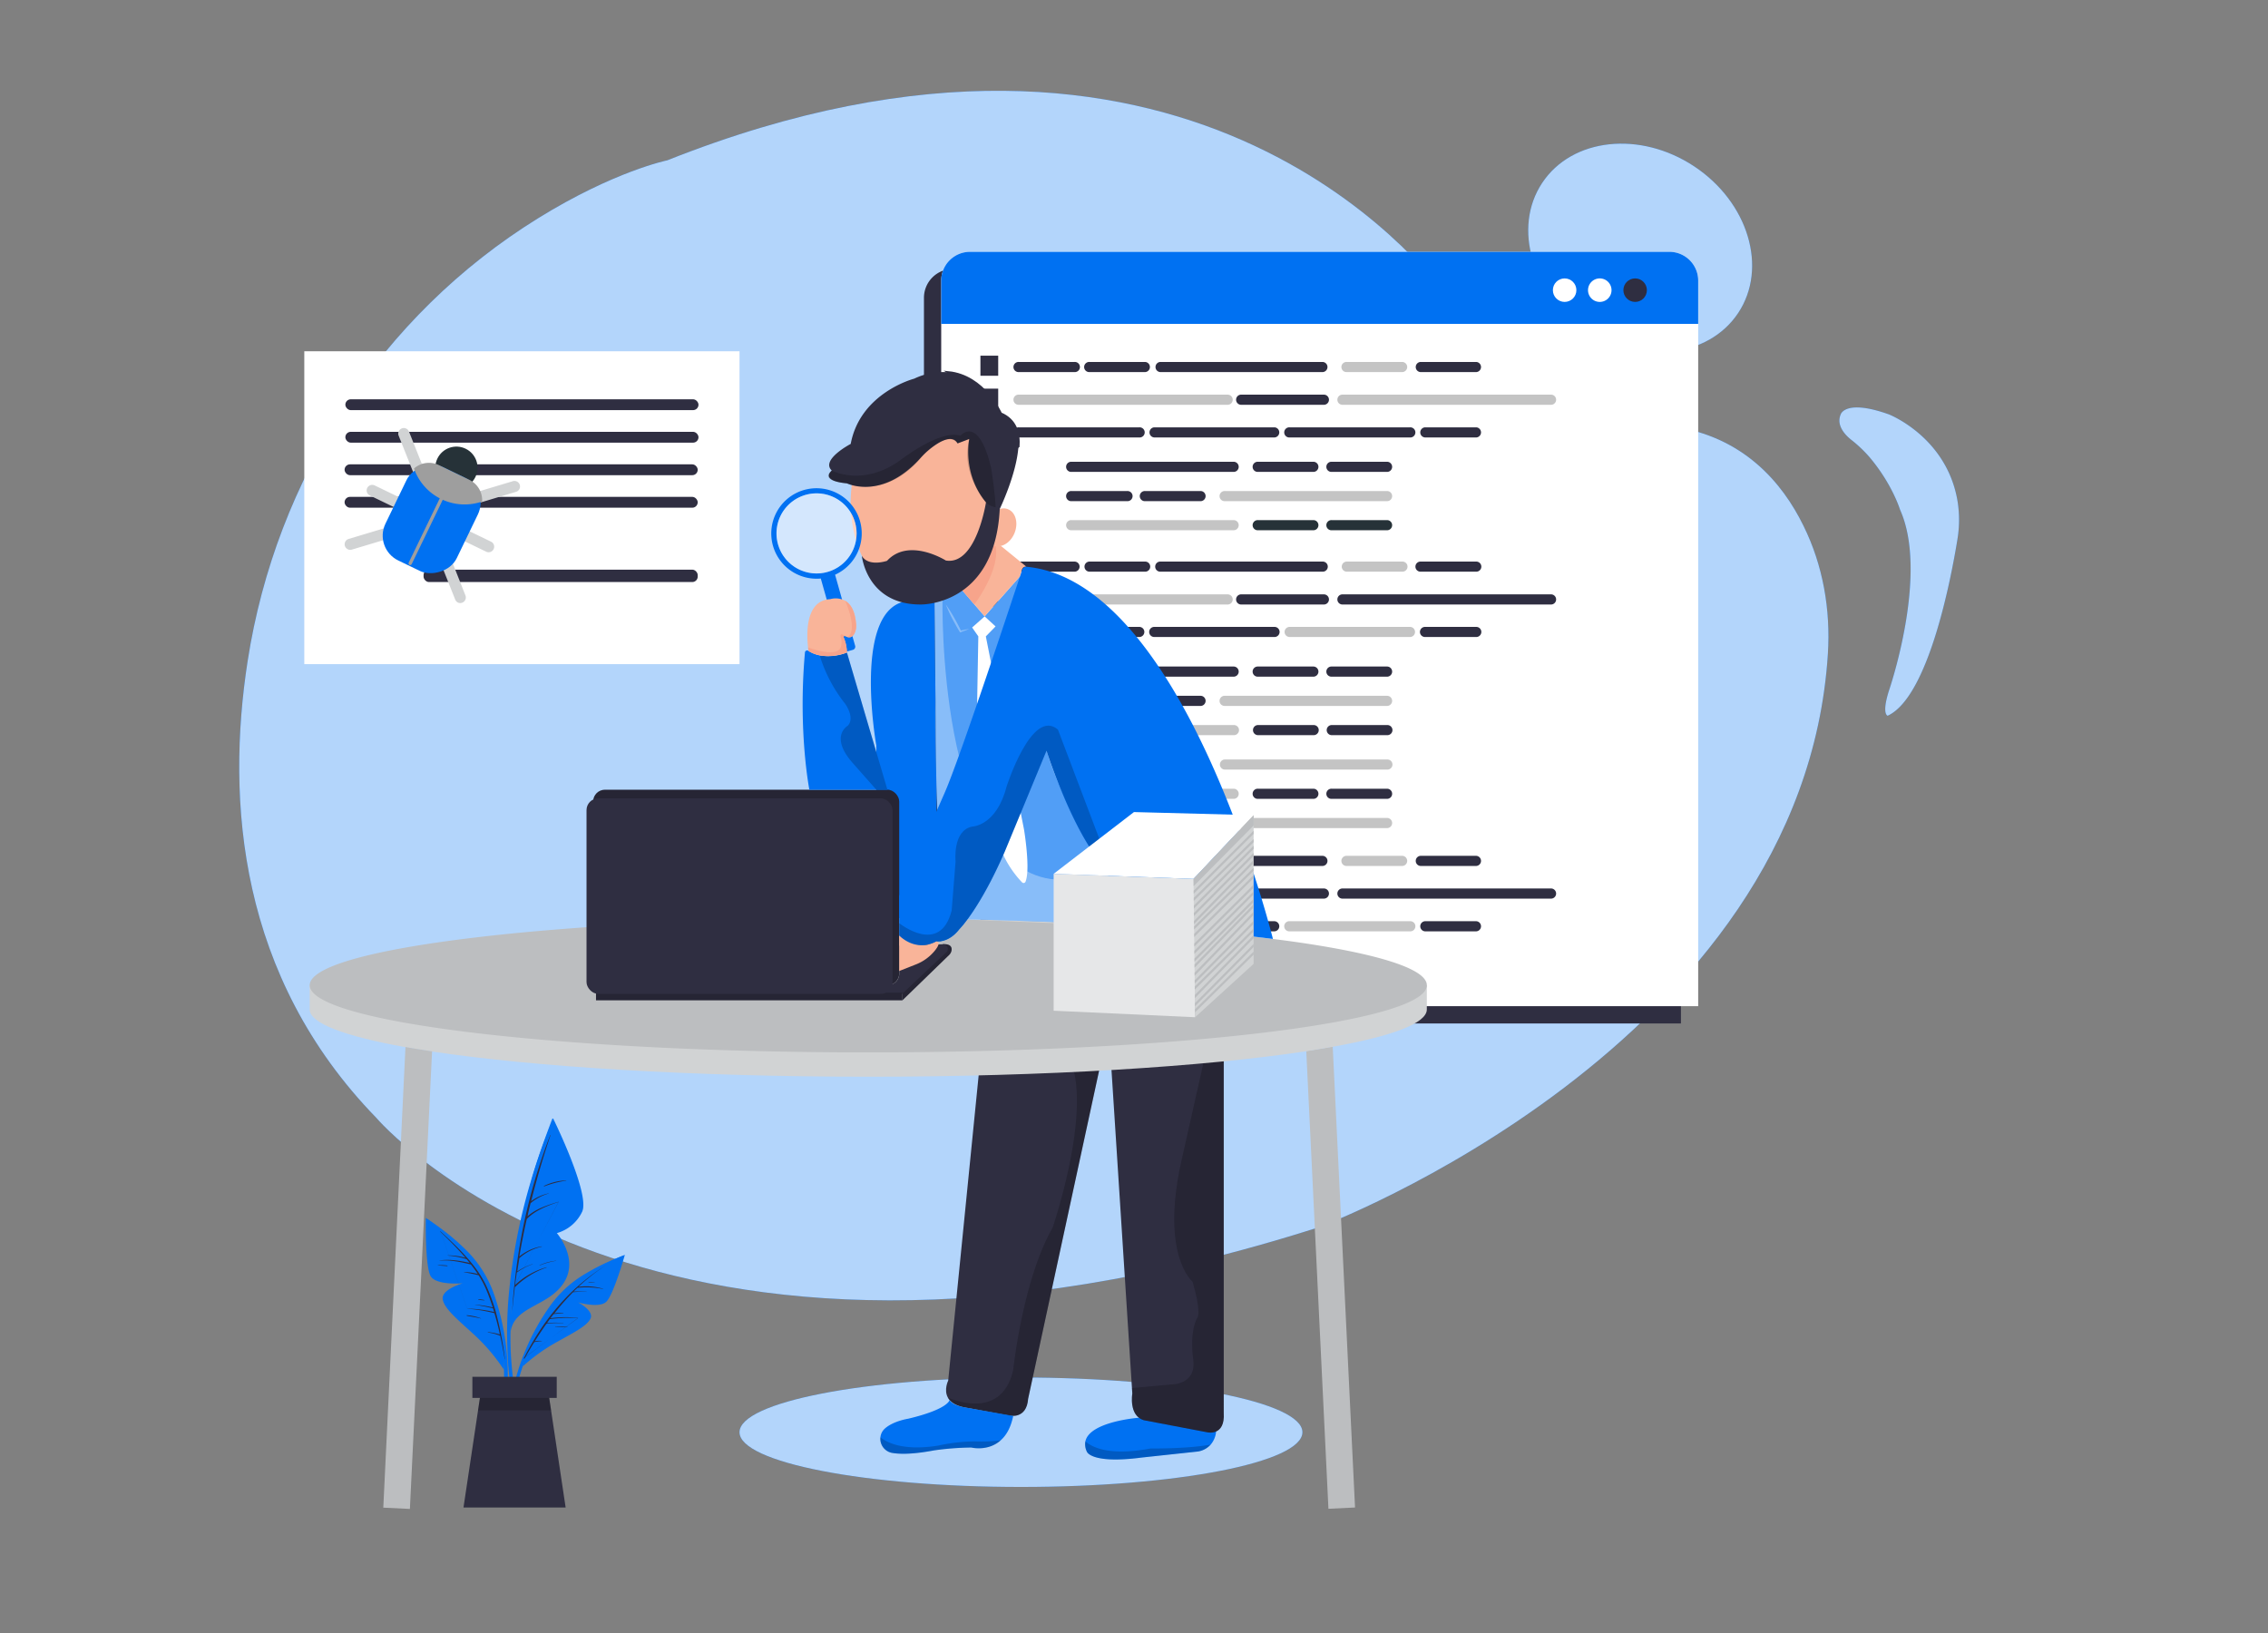 <svg xmlns="http://www.w3.org/2000/svg" width="478.76" height="344.78">
  <rect width="100%" height="100%" fill="#808080" stroke="none"/>
  <g transform="translate(29.43 9.04) scale(.468)">
    <ellipse cx="397.63" cy="626.68" fill="#0071f2" rx="126.95" ry="24.68"/>
    <ellipse cx="397.63" cy="626.68" fill="#fff" opacity=".7" rx="126.95" ry="24.68"/>
    <path fill="#0071f2" d="M48.83 278.77c-9.82 63.28-4 142.34 58 206.08 0 0 123.4 145.84 425.17 49.36 0 0 218.39-81.5 229.59-258.63 1.25-19.88-2.17-39.85-11-57.72-9.59-19.63-27.31-40.38-59.28-44.86 0 0-59.79-4.35-98-53.71-.93-1.2-1.81-2.42-2.7-3.66C579.79 100.66 470.88-39.52 238.09 53c0 0-23.89 4.85-58.2 26.09C108.93 123 61.63 196.32 48.83 278.77Z"/>
    <ellipse cx="676.97" cy="92.56" fill="#0071f2" rx="44.13" ry="53.05" transform="rotate(-56.42 676.91 92.58)"/>
    <path fill="#0071f2" d="M767.37 167.6s2-7.07 21.76 0c0 0 26.58 10.36 31.07 39.93a54 54 0 0 1-.24 16.79c-2.8 17.17-12.94 70.67-31.4 79.19 0 0-2.82-.56.57-11.3 0 0 18.14-52.56 5-81.66 0 0-3.45-11.45-13.72-23.63a59 59 0 0 0-8.26-7.85c-2.9-2.3-6.85-6.57-4.78-11.47z"/>
    <g fill="#fff" opacity=".7">
      <path d="M48.83 278.77c-9.82 63.28-4 142.34 58 206.08 0 0 123.4 145.84 425.17 49.36 0 0 218.39-81.5 229.59-258.63 1.25-19.88-2.17-39.85-11-57.72-9.59-19.63-27.31-40.38-59.28-44.86 0 0-59.79-4.35-98-53.71-.93-1.2-1.81-2.42-2.7-3.66C579.79 100.66 470.88-39.52 238.09 53c0 0-23.89 4.85-58.2 26.09C108.93 123 61.63 196.32 48.83 278.77Z"/>
      <ellipse cx="676.97" cy="92.56" rx="44.13" ry="53.05" transform="rotate(-56.42 676.91 92.58)"/>
      <path d="M767.37 167.6s2-7.07 21.76 0c0 0 26.58 10.36 31.07 39.93a54 54 0 0 1-.24 16.79c-2.8 17.17-12.94 70.67-31.4 79.19 0 0-2.82-.56.57-11.3 0 0 18.14-52.56 5-81.66 0 0-3.45-11.45-13.72-23.63a59 59 0 0 0-8.26-7.85c-2.9-2.3-6.85-6.57-4.78-11.47z"/>
    </g>
    <path fill="#2f2e41" d="M366.87 102h315.44a13 13 0 0 1 13 13v327.32H353.87V115a13 13 0 0 1 13-13z"/>
    <path fill="#fff" d="M374.62 94.27h315.47a13 13 0 0 1 13 12.92v327.32H361.65V107.19a13 13 0 0 1 12.97-12.92z"/>
    <path fill="#0071f2" d="M374.62 94.27h315.47a13 13 0 0 1 13 12.92v19.59H361.65v-19.59a13 13 0 0 1 12.97-12.92z"/>
    <circle cx="642.85" cy="111.56" r="5.3" fill="#fff"/>
    <path fill="#fff" d="M664 111.56a5.3 5.3 0 1 0-5.3 5.3 5.3 5.3 0 0 0 5.3-5.3z"/>
    <circle cx="674.65" cy="111.56" r="5.3" fill="#2f2e41"/>
    <path fill="#2f2e41" d="M421.78 148.51h-25.1a2.29 2.29 0 1 1 0-4.57h25.1a2.29 2.29 0 1 1 0 4.57z"/>
    <path fill="#c4c4c4" d="M491 163.26h-94.32a2.29 2.29 0 1 1 0-4.57H491a2.29 2.29 0 0 1 0 4.57zm145.87 0h-94.39a2.29 2.29 0 0 1 0-4.57h94.39a2.29 2.29 0 0 1 0 4.57z"/>
    <path fill="#2f2e41" d="M534.41 163.26H497.1a2.29 2.29 0 1 1 0-4.57h37.31a2.29 2.29 0 0 1 0 4.57zM451 178h-54.32a2.29 2.29 0 1 1 0-4.57H451a2.29 2.29 0 1 1 0 4.57zm61 0h-54.26a2.29 2.29 0 0 1 0-4.57H512a2.29 2.29 0 0 1 0 4.57zm61.09 0h-54.28a2.29 2.29 0 1 1 0-4.57h54.28a2.29 2.29 0 1 1 0 4.57zm29.91 0h-23.13a2.29 2.29 0 0 1 0-4.57H603a2.29 2.29 0 0 1 0 4.57zm-149.35-29.49h-25.09a2.29 2.29 0 1 1 0-4.57h25.09a2.29 2.29 0 0 1 0 4.57zm149.35 0h-25.17a2.29 2.29 0 0 1 0-4.57H603a2.29 2.29 0 0 1 0 4.57z"/>
    <path fill="#c4c4c4" d="M569.7 148.51h-25.1a2.29 2.29 0 1 1 0-4.57h25.1a2.29 2.29 0 0 1 0 4.57z"/>
    <path fill="#2f2e41" d="M533.74 148.51h-73.29a2.29 2.29 0 0 1 0-4.57h73.29a2.29 2.29 0 0 1 0 4.57zm-111.96 90.03h-25.1a2.28 2.28 0 1 1 0-4.56h25.1a2.28 2.28 0 1 1 0 4.56z"/>
    <path fill="#c4c4c4" d="M491 253.34h-94.32a2.29 2.29 0 1 1 0-4.57H491a2.29 2.29 0 0 1 0 4.57z"/>
    <path fill="#2f2e41" d="M636.87 253.34h-94.39a2.29 2.29 0 0 1 0-4.57h94.39a2.29 2.29 0 0 1 0 4.57zm-102.46 0H497.1a2.29 2.29 0 1 1 0-4.57h37.31a2.29 2.29 0 0 1 0 4.57zM451 268h-54.32a2.28 2.28 0 1 1 0-4.56H451a2.28 2.28 0 1 1 0 4.56zm61 0h-54.26a2.28 2.28 0 0 1 0-4.56H512a2.28 2.28 0 0 1 0 4.56z"/>
    <path fill="#c4c4c4" d="M573.09 268h-54.28a2.28 2.28 0 1 1 0-4.56h54.28a2.28 2.28 0 1 1 0 4.56z"/>
    <path fill="#2f2e41" d="M603 268h-23.13a2.28 2.28 0 0 1 0-4.56H603a2.28 2.28 0 0 1 0 4.56zm-149.35-29.46h-25.09a2.28 2.28 0 1 1 0-4.56h25.09a2.28 2.28 0 1 1 0 4.56zm149.35 0h-25.17a2.28 2.28 0 0 1 0-4.56H603a2.28 2.28 0 0 1 0 4.56z"/>
    <path fill="#c4c4c4" d="M569.7 238.54h-25.1a2.28 2.28 0 1 1 0-4.56h25.1a2.28 2.28 0 0 1 0 4.56z"/>
    <path fill="#2f2e41" d="M533.74 238.54h-73.29a2.28 2.28 0 1 1 0-4.56h73.29a2.28 2.28 0 0 1 0 4.56z"/>
    <path fill="#263238" d="M421.78 371.27h-25.1a2.29 2.29 0 1 1 0-4.57h25.1a2.29 2.29 0 1 1 0 4.57z"/>
    <path fill="#c4c4c4" d="M491 386h-94.32a2.29 2.29 0 1 1 0-4.57H491a2.29 2.29 0 0 1 0 4.57z"/>
    <path fill="#2f2e41" d="M636.87 386h-94.39a2.29 2.29 0 0 1 0-4.57h94.39a2.29 2.29 0 0 1 0 4.57zm-102.46 0H497.1a2.29 2.29 0 1 1 0-4.57h37.31a2.29 2.29 0 0 1 0 4.57z"/>
    <path fill="#263238" d="M451 400.76h-54.32a2.29 2.29 0 1 1 0-4.57H451a2.29 2.29 0 1 1 0 4.57z"/>
    <path fill="#2f2e41" d="M512 400.76h-54.26a2.29 2.29 0 0 1 0-4.57H512a2.29 2.29 0 0 1 0 4.57z"/>
    <path fill="#c4c4c4" d="M573.09 400.76h-54.28a2.29 2.29 0 1 1 0-4.57h54.28a2.29 2.29 0 1 1 0 4.57z"/>
    <path fill="#2f2e41" d="M603 400.76h-23.13a2.29 2.29 0 0 1 0-4.57H603a2.29 2.29 0 0 1 0 4.57z"/>
    <path fill="#263238" d="M453.65 371.27h-25.09a2.29 2.29 0 1 1 0-4.57h25.09a2.29 2.29 0 0 1 0 4.57z"/>
    <path fill="#2f2e41" d="M603 371.27h-25.17a2.29 2.29 0 0 1 0-4.57H603a2.29 2.29 0 0 1 0 4.57z"/>
    <path fill="#c4c4c4" d="M569.7 371.27h-25.1a2.29 2.29 0 1 1 0-4.57h25.1a2.29 2.29 0 0 1 0 4.57z"/>
    <path fill="#2f2e41" d="M533.74 371.27h-73.29a2.29 2.29 0 0 1 0-4.57h73.29a2.29 2.29 0 0 1 0 4.57zm29.17-177.74h-25.1a2.29 2.29 0 1 1 0-4.57h25.1a2.29 2.29 0 0 1 0 4.57zm-33.25 0h-25.1a2.29 2.29 0 1 1 0-4.57h25.1a2.29 2.29 0 0 1 0 4.57zm-35.96 0h-73.27a2.29 2.29 0 1 1 0-4.57h73.27a2.29 2.29 0 0 1 0 4.57z"/>
    <path fill="#263238" d="M562.91 219.85h-25.1a2.29 2.29 0 1 1 0-4.57h25.1a2.29 2.29 0 0 1 0 4.57zm-33.25 0h-25.1a2.29 2.29 0 1 1 0-4.57h25.1a2.29 2.29 0 0 1 0 4.57z"/>
    <path fill="#c4c4c4" d="M493.7 219.85h-73.27a2.29 2.29 0 1 1 0-4.57h73.27a2.29 2.29 0 0 1 0 4.57z"/>
    <path fill="#2f2e41" d="M445.53 206.73h-25.1a2.29 2.29 0 1 1 0-4.57h25.1a2.29 2.29 0 1 1 0 4.57zm33.25 0h-25.13a2.29 2.29 0 1 1 0-4.57h25.12a2.29 2.29 0 0 1 0 4.57z"/>
    <path fill="#c4c4c4" d="M562.91 206.73h-73.27a2.29 2.29 0 1 1 0-4.57h73.27a2.29 2.29 0 0 1 0 4.57z"/>
    <path fill="#2f2e41" d="M562.91 285.89h-25.1a2.29 2.29 0 1 1 0-4.57h25.1a2.29 2.29 0 0 1 0 4.57zm-33.25 0h-25.1a2.29 2.29 0 1 1 0-4.57h25.1a2.29 2.29 0 0 1 0 4.57zm-35.96 0h-73.27a2.29 2.29 0 1 1 0-4.57h73.27a2.29 2.29 0 0 1 0 4.57zm69.21 26.38h-25.1a2.28 2.28 0 1 1 0-4.56h25.1a2.28 2.28 0 1 1 0 4.56zm-33.25 0h-25.1a2.28 2.28 0 1 1 0-4.56h25.1a2.28 2.28 0 1 1 0 4.56z"/>
    <path fill="#c4c4c4" d="M493.7 312.27h-73.27a2.28 2.28 0 1 1 0-4.56h73.27a2.28 2.28 0 0 1 0 4.56z"/>
    <path fill="#263238" d="M445.53 299.09h-25.1a2.29 2.29 0 1 1 0-4.57h25.1a2.29 2.29 0 1 1 0 4.57z"/>
    <path fill="#2f2e41" d="M478.78 299.09h-25.13a2.29 2.29 0 1 1 0-4.57h25.12a2.29 2.29 0 0 1 0 4.57z"/>
    <path fill="#c4c4c4" d="M562.91 299.09h-73.27a2.29 2.29 0 1 1 0-4.57h73.27a2.29 2.29 0 0 1 0 4.57z"/>
    <path fill="#263238" d="M445.53 327.8h-25.1a2.28 2.28 0 1 1 0-4.56h25.1a2.28 2.28 0 1 1 0 4.56zm33.25 0h-25.13a2.28 2.28 0 1 1 0-4.56h25.12a2.28 2.28 0 1 1 0 4.56z"/>
    <path fill="#c4c4c4" d="M562.91 327.8h-73.27a2.28 2.28 0 1 1 0-4.56h73.27a2.28 2.28 0 1 1 0 4.56z"/>
    <path fill="#263238" d="M445.53 354.19h-25.1a2.29 2.29 0 1 1 0-4.57h25.1a2.29 2.29 0 1 1 0 4.57zm33.25 0h-25.13a2.29 2.29 0 1 1 0-4.57h25.12a2.29 2.29 0 0 1 0 4.57z"/>
    <path fill="#c4c4c4" d="M562.91 354.19h-73.27a2.29 2.29 0 1 1 0-4.57h73.27a2.29 2.29 0 0 1 0 4.57z"/>
    <path fill="#2f2e41" d="M562.91 341h-25.1a2.29 2.29 0 1 1 0-4.57h25.1a2.29 2.29 0 0 1 0 4.57zm-33.25 0h-25.1a2.29 2.29 0 1 1 0-4.57h25.1a2.29 2.29 0 0 1 0 4.57z"/>
    <path fill="#c4c4c4" d="M493.7 341h-73.27a2.29 2.29 0 1 1 0-4.57h73.27a2.29 2.29 0 0 1 0 4.57z"/>
    <path fill="#2f2e41" d="M379.34 141.11h8.02v9.06h-8.02zm0 14.87h8.02v9.06h-8.02zm0 14.88h8.02v9.06h-8.02zm0 14.89h8.02v9.06h-8.02zm0 14.87h8.02v9.06h-8.02zm0 14.87h8.02v9.06h-8.02zm0 14.88h8.02v9.06h-8.02zm0 14.89h8.02v9.06h-8.02zm0 14.87h8.02v9.06h-8.02zm0 14.88h8.02v9.06h-8.02zm0 14.87h8.02v9.06h-8.02zm0 14.89h8.02v9.06h-8.02zm0 14.87h8.02v9.06h-8.02zm0 14.88h8.02v9.06h-8.02zm0 14.87h8.02v9.06h-8.02zm0 14.89h8.02v9.06h-8.02zm0 14.87h8.02v9.06h-8.02zm0 14.88h8.02v9.06h-8.02z"/>
    <path fill="#0071f2" d="M485.65 626.33a10.43 10.43 0 0 1-2.45 5.93 9.73 9.73 0 0 1-5.8 3.12l-25.4 2.73c-22.44 2.93-24.58-2.53-24.58-2.53a7.52 7.52 0 0 1-.74-4.78c1.94-9 24.14-10.66 24.14-10.66l30.85-.83z"/>
    <path d="M483.2 632.26a9.73 9.73 0 0 1-5.8 3.12l-25.4 2.73c-22.44 2.93-24.58-2.53-24.58-2.53a7.52 7.52 0 0 1-.74-4.78c2.81 2.53 10.58 6.77 29.41 3.21.03-.01 16.51.21 27.11-1.75z" opacity=".2"/>
    <path fill="#2f2e41" d="M489.09 618c.68 10.47-7.21 8.75-7.21 8.75l-28.88-5.5c-6.87-2.06-5.15-12-5.15-12l-.16-2.49-9.45-146.86 42.21-2.27 8.64-.47z"/>
    <path d="M489.09 618c.68 10.47-7.21 8.75-7.21 8.75l-28.88-5.5c-6.87-2.06-5.15-12-5.15-12l-.16-2.49 17.67-1.63s11.33.34 10-11c0 0-2.06-12.7 2.06-19.57 0 0 1.38-3.09-2.4-15.79 0 0-14.42-11.67-5.15-53.9l10.63-47.25 8.64-.47z" opacity=".2"/>
    <path fill="#2f2e41" d="m432.88 463.54-17.26 79.77-14.77 68.32c-.68 9.27-8.24 7.56-8.24 7.56l-20.77-3.78c-4.12-.84-6.23-2.55-7.22-4.42-1.86-3.51.18-7.6.18-7.6l14.08-141.1 42.47 1z"/>
    <path fill="#0071f2" d="M394.13 619.31c-1.09 5.4-3.2 8.86-5.64 11-5.74 5.15-13.25 3.26-13.25 3.26a129 129 0 0 0-16.76 1.28c-9.54 1.8-15.37 1.76-18.89 1.16a6.47 6.47 0 0 1-5.36-7.07 6.11 6.11 0 0 1 2-3.91c3.82-3.42 10.5-4.44 10.5-4.44 18.2-4.32 18.69-8.43 18.69-8.43 1.33 2.41 6.38 3.21 6.38 3.21z"/>
    <path d="M388.49 630.35c-5.74 5.15-13.25 3.26-13.25 3.26a129 129 0 0 0-16.76 1.28c-9.54 1.8-15.37 1.76-18.89 1.16a6.47 6.47 0 0 1-5.36-7.07c3.19 2.56 10.67 6.19 26.06 3.73a80.78 80.78 0 0 1 16.57-1.91 73.08 73.08 0 0 0 11.63-.45zm44.39-166.81-17.26 79.77-14.77 68.32c-.68 9.27-8.24 7.56-8.24 7.56l-20.77-3.78c-4.12-.84-6.23-2.55-7.22-4.42 3.38 1.5 24.42 9.82 29.51-12.42 0 0 4.25-40.5 17.75-64.08 0 0 15.87-46.31 9.47-71.22z" opacity=".2"/>
    <path fill="#bcbec0" d="m548.31 660.63-12 .58-10-206.47q6.28-.94 11.93-2z"/>
    <path fill="#d1d3d4" d="M580.69 425.07V436c0 6.23-15.62 12-42.42 16.83q-5.64 1-11.93 2c-46.15 7-117.51 11.5-197.6 11.5-79.57 0-150.53-4.43-196.7-11.36q-6.27-.94-11.92-1.94C92.77 448.1 76.8 442.25 76.8 436v-10.93z"/>
    <path fill="#bcbec0" d="M580.7 425.06c0 16.73-112.8 30.3-252 30.3s-251.89-13.57-251.89-30.3 112.8-30.29 251.94-30.29q7 0 13.95.05v7.79s7.21 7.79 16.75 2.66c0 0 5.33 1.06 10.38-5.4a44.47 44.47 0 0 0 3.77-4.62c28.27.61 54.91 1.79 79.06 3.43 21.75 1.48 41.5 3.34 58.61 5.5 43.02 5.43 69.43 12.82 69.43 20.88zM132 454.88l-10 206.4-12-.58 10-207.76q5.76 1.01 12 1.94z"/>
    <path fill="#2f2e41" d="m344.17 431.85 21-20.38a3.76 3.76 0 0 0 1.16-2.2c.17-1.28-.32-2.86-3.85-2.74l-23.67 21.9h5.36z"/>
    <path d="m344.17 431.85 21-20.38a3.76 3.76 0 0 0 1.16-2.2c.17-1.28-.32-2.86-3.85-2.74l-23.67 21.9h5.36z" opacity=".2"/>
    <path fill="#0071f2" d="M370.33 246s-6.58 5.35-11.71 5.9l.44 43.42.39 39.43s.71 31.8 2.79 60.26c0 0 63.8 1.56 90.41 3.64 0 0-32.12-41.88-43.52-79.39l-12-78.52-15.89 17.96z"/>
    <path fill="#fff" d="M370.33 246s-6.58 5.35-11.71 5.9l.44 43.42.39 39.43s.71 31.8 2.79 60.26c0 0 63.8 1.56 90.41 3.64 0 0-32.12-41.88-43.52-79.39l-12-78.52-15.89 17.96z" opacity=".32"/>
    <path fill="#f9b499" d="m370.33 246 10.91 12.67 15.85-17.93 1-3.15a1.73 1.73 0 0 1 2-1.3l-11.57-9.43a6.34 6.34 0 0 1-5.08-1.5s-3.56 13.46-13.11 20.64z"/>
    <path fill="#f7a48b" d="m370.33 246 6.28 7.3s11.81-15.55 9.56-26.41a5 5 0 0 1-2.73-1.53s-3.56 12.93-13.11 20.64z"/>
    <path fill="#0071f2" d="m358.62 251.93.95 94.59 2.67 48.48-29.86-.27v-77.81s-11.38-63.47 14.93-65.24a27.6 27.6 0 0 0 11.31.25z"/>
    <path fill="#fff" d="m378.39 267.71-2.79-4 5.64-5 4.93 4.51-4.39 4.5L399 354.81s3 17.85.67 23.58a.94.94 0 0 1-1.55.27c-2.35-2.43-8.72-9.75-10.9-19.6l-9.37-60.92z"/>
    <path fill="#fff" d="M362.24 250.93s-2.5 118.85 48.93 126.27l27.75 1.8 13.73 19.73-90.41-3.73s-4.12-73.83-3.17-98.12l-.45-45z" opacity=".32"/>
    <path fill="#fff" d="M374.31 264.35c-1.28.55-2.57 1-3.88 1.5l-.26.09-.17-.27q-1.8-3-3.39-6a64.13 64.13 0 0 1-2.87-6.31 65.41 65.41 0 0 1 3.71 5.85q1.71 3 3.2 6.13l-.43-.18c1.35-.34 2.71-.6 4.09-.81z" opacity=".32"/>
    <path fill="#bcbec0" d="M373.6 395.25a44.47 44.47 0 0 1-3.77 4.62c-5.05 6.46-10.38 5.4-10.38 5.4-9.54 5.13-16.75-2.66-16.75-2.66v-7.79c10.48.06 20.8.18 30.9.43z"/>
    <rect width="138.03" height="88.18" x="204.67" y="336.89" fill="#2f2e41" rx="5.3"/>
    <rect width="138.03" height="88.18" x="204.67" y="336.89" opacity=".2" rx="5.3"/>
    <path fill="#2f2e41" d="M332.38 429H344l20-18.85a2.07 2.07 0 0 0-1.49-3.57l-19.78.67v12.56s.2 4.74-5.3 5.31z"/>
    <path fill="#2f2e41" d="M205.95 428.43h138.21v3.42H205.95z"/>
    <path d="M205.95 428.43h138.21v3.42H205.95z" opacity=".2"/>
    <path fill="#f9b499" d="M359.44 405.28s2.7 0-.61 4.12a20.74 20.74 0 0 1-8.69 6.32l-7.44 2.93v-16s8.55 7.55 16.74 2.63z"/>
    <path fill="#0071f2" d="M511.27 404.18c-17.11-2.16-36.86-4-58.61-5.5q-4.4-6-8.82-12.45-3.6-5.25-6.91-10.39c-1.54-2.23-3.91-6.38-7.23-11.32-11.79-17.56-20.56-45.24-20.56-45.24l-18.81 45.49c-6.87 15.8-13 25.4-16.73 30.48a44.47 44.47 0 0 1-3.77 4.62c-5.05 6.46-10.38 5.4-10.38 5.4-9.54 5.13-16.75-2.66-16.75-2.66v-17.75l20.48-46.52c7-15.86 31.28-89.55 35-100.72a1.88 1.88 0 0 1 2-1.3c71.41 6.84 111.09 167.86 111.09 167.86z"/>
    <ellipse cx="353.49" cy="207.28" fill="#f9b499" rx="32.68" ry="45.21"/>
    <ellipse cx="388.52" cy="218.5" fill="#f9b499" rx="8.79" ry="6.7" transform="rotate(-68.71 388.55 218.5)"/>
    <path d="m432.88 358.78-3 6c-11.53-17.05-20.74-45.5-20.74-45.5l-18.81 45.49c-11.23 25.83-20.5 35.1-20.5 35.1-5.05 6.46-10.38 5.4-10.38 5.4-9.54 5.13-16.75-2.66-16.75-2.66v-5.55s18.41 14.88 23.67-5.69l1.76-22.1s-1.46-14 7.48-15.75c0 0 10.9-.22 15.49-17.94 0 0 11.38-35.88 23.2-25.82z" opacity=".2"/>
    <path fill="#fff" d="m475.46 377.11 27.11-28.74-53.98-1.41-36.22 27.86z"/>
    <path fill="#e6e7e8" d="M412.37 374.82v61.74l63.79 2.94v-62.39z"/>
    <path fill="#d1d3d4" d="m476.13 435.9-.02-1.36-.01-1.4-.03-2.27-.01-1.42-.03-2.42-.02-1.4-.01-1.36-.02-1.42-.02-2.02-.02-1.42-.02-2.25-.02-1.41-.01-1.33-.02-1.4-.02-2.1-.02-1.4-.02-1.87-.01-1.4-.04-2.96-.01-1.39-.02-1.97-.02-1.39-.01-1.07-.02-1.41-.21-18.95 27.1-28.75v67.07l-26.4 24.07-.02-2.22z"/>
    <path fill="#bcbec0" d="m475.46 377.11.04 3.27 27.07-27.34v-4.67zm.11 9.93-.01-1.39 27.01-26.53v1.4zm-.03-3.22-.02-1.4 27.05-27.05v1.42zm.07 6.7-.01-1.4 26.97-26.97v1.41zm.03 3.35-.05-1.36 26.98-27.16v1.42zm26.93-25.3V370l-26.87 27.47-.02-1.41zm0 3.51v1.41l-26.84 26.44-.02-1.39zm0 3.28v1.41l-26.81 26.52-.01-1.39zm0 4.32v1.42l-26.76 26.55-.01-1.4zm0 3.03v1.42l-26.72 26.79-.02-1.4zm0 3.43v1.42l-26.68 26.86-.02-1.4zm0 2.42v1.42l-26.65 27.18-.02-1.41zm0 3.35v1.45l-26.61 27.47-.02-1.42zm0 4.09v1.41L476 424.27l-.02-1.42zm0 3.44v1.4l-26.54 26.19-.02-1.4zm0 2.98v1.43l-26.5 27.02-.01-1.42zm0 4v1.42l-26.46 26.7-.01-1.4zm0 3.47v1.39l-26.42 26-.02-1.38z"/>
    <path fill="#0071f2" d="M337.39 336.89h-35.2s-5.19-26.34-2-61.86a1 1 0 0 1 1.6-.78 15.12 15.12 0 0 0 5 2 21.71 21.71 0 0 0 12.33-1.25z"/>
    <path d="M337.39 336.89h-5l-10.67-12.08c-10.66-12.08-2.19-16.82-2.19-16.82 3.39-3.62-1.24-9.93-1.24-9.93a65.74 65.74 0 0 1-11.45-21.78 21.71 21.71 0 0 0 12.28-1.28Z" opacity=".2"/>
    <path fill="#2f2e41" d="M396.47 182.35c-.92 12.42-8.41 27.88-8.41 27.88-2.19 44-35.75 43.11-35.75 43.11-24.3 0-26.46-21.93-26.46-21.93 3.07 5.12 11.36 2.23 11.36 2.23 9.84-10.7 26.53-.14 26.53-.14 13.73 2.3 18.1-26.22 18.1-26.22-10.83-13.1-7.53-28.6-7.53-28.6l-5.29 2c-2.72-4.93-10.1.49-13.62 3.5a33.11 33.11 0 0 0-3 3c-17.42 19.39-33.26 11.53-33.26 11.53-12.59-1.2-6.85-5.8-6.85-5.8-5.17-4.85 8.54-12 8.54-12 4.34-23.17 28.64-29.43 28.64-29.43a30.16 30.16 0 0 1 15.43-2.89c16.15 1.61 23.64 18.61 23.64 18.61 6.6 2.8 8.46 8.68 7.93 15.15z"/>
    <path d="M312.28 192.92s13.65 7.43 30.41-4.29c0 0 18.28-14.45 27.64-11.43 0 0 8-9.66 13.84 14.46 0 0 2.06 13.28 2 17.84 0 0-3-.55-4.29-2.22 0 0-11.82-13.13-7.53-28.6l-5.29 2s-4-7.21-16.64 6.53c0 0-13.3 18.17-33.26 11.52-.04-.02-12.92-.95-6.88-5.81z" opacity=".2"/>
    <path fill="none" stroke="#2f2e41" stroke-miterlimit="10" d="M396.47 182.35c-11.68.81-10-10.86-10-10.86-4.43-12.57-21.57-22.89-21.57-22.89 16.15 1.61 23.64 18.61 23.64 18.61 6.6 2.79 8.46 8.67 7.93 15.14z"/>
    <path fill="#0071f2" d="M313.78 239.9a20.4 20.4 0 1 0-8.35 1.8c.64 0 1.27 0 1.9-.1l9.1 32.19a1.47 1.47 0 0 0 1.81 1l3.59-1a1.48 1.48 0 0 0 1-1.82zm-8.35-.56a18.07 18.07 0 1 1 18.06-18.07 18.06 18.06 0 0 1-18.06 18.07z"/>
    <circle cx="305.43" cy="221.27" r="18.06" fill="#fff" opacity=".43"/>
    <path fill="#f9b499" d="M322.84 265.69c-.5 1.35-1.5 2.83-3.44 2.36a4.51 4.51 0 0 1-1.15-.46.41.41 0 0 0-.59.52 18.18 18.18 0 0 1 1.46 6.84s-9.93 4.06-17.3-.7c0 0-.11-.61-.23-1.63-.61-5.2-1.53-21.1 10-21.69a9 9 0 0 1 6.8.76c2.36 1.4 4.51 4.46 4.91 10.85a7.64 7.64 0 0 1-.46 3.15z"/>
    <path fill="#f7a48b" d="M322.84 265.69c-.5 1.35-1.5 2.83-3.44 2.36 4.94-3.16-1.05-16.35-1.05-16.35 2.36 1.4 4.51 4.46 4.91 10.85a7.64 7.64 0 0 1-.42 3.14zm-3.72 9.31s-9.93 4.06-17.3-.7c0 0-.11-.61-.23-1.63 0 0 12.78 5 14.72 0a6.64 6.64 0 0 0 0-4.48s-.69-2.74 1.94-.55a.41.41 0 0 0-.59.52 18.18 18.18 0 0 1 1.46 6.84z"/>
    <rect width="138.03" height="88.18" x="201.67" y="340.78" fill="#2f2e41" rx="5.3"/>
    <path fill="#fff" d="M74.37 139.12h196.31v141.12H74.37z"/>
    <rect width="123.65" height="5.59" x="128.17" y="237.62" fill="#2f2e41" rx="2.45"/>
    <rect width="159.28" height="4.89" x="92.54" y="204.79" fill="#2f2e41" rx="2.45"/>
    <rect width="159.28" height="4.89" x="92.54" y="190.12" fill="#2f2e41" rx="2.45"/>
    <rect width="159.28" height="4.89" x="92.89" y="175.45" fill="#2f2e41" rx="2.45"/>
    <rect width="159.28" height="4.89" x="92.89" y="160.78" fill="#2f2e41" rx="2.45"/>
    <path fill="#d1d3d4" d="m117.69 210.81-13.78-6.66a2.51 2.51 0 1 1 2.19-4.52l13.77 6.65a2.51 2.51 0 0 1-2.18 4.53zm7.72-14.13a2.5 2.5 0 0 1-1.25-1.33l-7.28-18.28a2.51 2.51 0 0 1 4.66-1.85l7.27 18.27a2.52 2.52 0 0 1-1.42 3.26 2.57 2.57 0 0 1-2-.07zM94 228.44a2.51 2.51 0 0 1 .37-4.67l18.82-5.65a2.51 2.51 0 0 1 1.45 4.81l-18.83 5.66a2.47 2.47 0 0 1-1.81-.15Zm48.7-5.55 13.78 6.66a2.51 2.51 0 0 0 2.18-4.52l-13.77-6.66a2.51 2.51 0 1 0-2.19 4.52zm6.3-14.82a2.46 2.46 0 0 0 1.88.16l18.83-5.66a2.51 2.51 0 1 0-1.28-4.85l-.16.05-18.84 5.66a2.52 2.52 0 0 0-1.68 3.12 2.59 2.59 0 0 0 1.25 1.52zm-5.38 44.37a2.52 2.52 0 0 0 3.43-3.2L139.84 231a2.51 2.51 0 0 0-4.66 1.85l7.26 18.27a2.58 2.58 0 0 0 1.18 1.32z"/>
    <circle cx="143" cy="191.67" r="9.53" fill="#263238" transform="rotate(-64.21 142.98 191.67)"/>
    <rect width="46.71" height="35.72" x="108.45" y="196.97" fill="#0071f2" rx="12.42" transform="rotate(-64.21 131.8 214.82)"/>
    <path fill="#9e9e9e" d="M136.17 205.8a24.09 24.09 0 0 0 18.42 1.08 10.27 10.27 0 0 0-5.78-9.78l-13.71-6.62a10.24 10.24 0 0 0-11.25 1.52 24.07 24.07 0 0 0 12.32 13.8z"/>
    <path fill="#9e9e9e" d="M121.8 235.49a.78.78 0 0 1-.35-1l14-29a.76.76 0 0 1 1-.36.77.77 0 0 1 .36 1l-14 29a.77.77 0 0 1-1.01.36z"/>
    <g data-name="freepik--Plant--inject-201">
      <path fill="#0071f2" d="M166.05 590.74a193.26 193.26 0 0 1 .49-25.35 263.38 263.38 0 0 1 9.93-51.64c2.76-9.56 6.17-18.95 9.72-28.34.11-.29.68-.2.57.09-11 33.08-20 67.23-19.37 101.62.17 9.63 1.58 19.08 2.7 28.65 0 .26-.5.35-.57.09a115.85 115.85 0 0 1-3.47-25.12z"/>
      <path fill="#0071f2" d="M186.77 485.5s16.65 33.79 12.92 41.73a18 18 0 0 1-11.41 9.64s10.19 11.62 3.06 22.52c-7.13 10.9-22.93 10.4-24 22.77-.02 0-.89-51.71 19.43-96.66z"/>
      <path fill="#2f2e41" d="M169.13 560.81a.21.21 0 0 1 0-.19 255.24 255.24 0 0 1 16.19-68c0-.07.16 0 .13 0q-5 14.87-8.77 29.86a20.12 20.12 0 0 1 7.95-3.54s.08 0 0 .07a21.94 21.94 0 0 0-8.2 4.38c-.49 2-1 3.92-1.35 5.88 3.72-3.32 8.87-5 14-6.54m0 .09c-5.4 1.76-10.8 4-14.36 7.71q-1.92 8.4-3.34 16.87a21.72 21.72 0 0 1 10-4.54c.12 0 .19.12.06.14a22 22 0 0 0-10.06 5.16c-.33 2-.65 4-.94 6a27.14 27.14 0 0 1 6.89-3.33c.07 0 .11.07 0 .09a24.87 24.87 0 0 0-7 3.68h-.09c-.27 1.89-.56 3.79-.8 5.68a34.58 34.58 0 0 1 14.11-8c.11 0 .17.09.07.12a37.22 37.22 0 0 0-13.91 8.56.32.32 0 0 1-.35.09c-.36 2.91-.68 5.83-1 8.74-.4 4.37-.09 0-.08 0 .19-2.94.45-5.93.76-8.91z"/>
      <path fill="#2f2e41" d="M182.5 515.59a24.51 24.51 0 0 1 10-2.49c.08 0 .08.09 0 .1a46.37 46.37 0 0 0-9.87 2.59.15.15 0 0 1-.18 0s-.02-.17.05-.2zm-2.03 35.77a24.8 24.8 0 0 1 7.5-2.05.07.07 0 0 1 .07.06h-.07a34 34 0 0 0-7.42 2.08.08.08 0 0 1-.08-.09z"/>
      <path fill="#0071f2" d="M130.12 530.75a104.77 104.77 0 0 1 18 14.53 52 52 0 0 1 11.79 19.07 111.09 111.09 0 0 1 6 44.25 87.37 87.37 0 0 1-5.2 24.4.35.35 0 0 1-.4.13.25.25 0 0 1-.17-.24 111.4 111.4 0 0 0 3.7-42.89c-1.62-14.11-4.71-29.53-14.73-41.46-5.47-6.47-12.54-11.81-19.52-17.27-.36-.36.18-.77.53-.52z"/>
      <path fill="#0071f2" d="M164.41 598.49a84.12 84.12 0 0 0-12.68-15.11c-7.69-7.14-14.24-12.26-14.92-16.71-.68-4.45 9-7.15 9-7.15s-11.65 1-14.35-3.08c-2.7-4.08-2.26-26.44-2.26-26.44s19.8 13.15 27.9 30.47c8.1 17.32 7.31 38.02 7.31 38.02z"/>
      <path fill="#2f2e41" d="M135.84 536.12c8.09 7.43 16.33 15.31 20.68 24.69a79 79 0 0 1 3.73 9.9c.21.66.42 1.34.61 2a.2.2 0 0 1 0 .11 154.68 154.68 0 0 1 4 21h-.08c-.58-3.54-1.26-7.12-2.05-10.69h-.13a22 22 0 0 0-5.39-1.44c-.12 0-.09-.18 0-.17a24.19 24.19 0 0 1 5.39 1.08c-.71-3.24-1.52-6.47-2.48-9.63a72.74 72.74 0 0 0-12.27-2m0-.05a58.65 58.65 0 0 1 12.15 1.53c-.18-.54-.35-1.08-.51-1.63a77.84 77.84 0 0 0-8.1-1.6v-.07a49.72 49.72 0 0 1 8 1.25 99.47 99.47 0 0 0-3-8.15 43.51 43.51 0 0 0-3.37-6.35 60.45 60.45 0 0 0-6.61-1.35v-.09a22.23 22.23 0 0 1 6.21.86 48.54 48.54 0 0 0-3.11-4.31c-4.61-1.08-9.29-2.16-14.15-1.72a.06.06 0 0 1 0-.08c4.66-.69 9.12.13 13.6 1.08-.44-.56-.9-1.08-1.35-1.66A38.41 38.41 0 0 0 139 547s-.06-.07 0-.07a27.49 27.49 0 0 1 8.1 1.08c-3.52-4.08-7.46-8-11.37-11.78-.19-.17-.06-.27.13-.09z"/>
      <path fill="#2f2e41" d="M134.68 551.36a24.2 24.2 0 0 1 4.17.13c.16 0 .13.24 0 .24-1.35-.05-2.7-.22-4.13-.24a.08.08 0 0 1-.1 0s.02-.12.06-.13zm13.06 22.55a22.82 22.82 0 0 1 6.34 1.41v.08c-2.09-.53-4.23-.82-6.34-1.23a.13.13 0 1 1 0-.26zm5.19-7.22a17.37 17.37 0 0 1 2.7.37c.09 0 0 .13 0 .13a17.4 17.4 0 0 1-2.7-.27.12.12 0 0 1-.1-.15.14.14 0 0 1 .1-.08z"/>
      <path fill="#0071f2" d="M217.93 547.15a101.76 101.76 0 0 0-18.34 9 51.29 51.29 0 0 0-14.44 13.68 102 102 0 0 0-16.06 35.23 72.23 72.23 0 0 0-1.88 20.79c0 .11.11.19.25.19a.22.22 0 0 0 .24-.19 95.91 95.91 0 0 1 7.84-35.72c4.84-11.26 11.23-23.39 22.45-31.56 6.1-4.44 13.22-7.63 20.24-11 .42-.14.08-.57-.3-.42z"/>
      <path fill="#0071f2" d="M172.89 597a83.07 83.07 0 0 1 14.18-10.33c8.09-4.59 14.73-7.73 16.4-11.26 1.67-3.53-5.57-7.28-5.57-7.28s9.27 2.67 12.56-.18c3.29-2.85 8.5-21.27 8.5-21.27s-19.5 7.55-30.54 20.39S172.89 597 172.89 597Z"/>
      <path fill="#2f2e41" d="M173.45 593.24c8.09-16.13 19.68-31.12 37-41.85A85.8 85.8 0 0 0 198 561.1a26.7 26.7 0 0 1 11.15.87c.08 0 0 .11 0 .1a37.49 37.49 0 0 0-11.44-.53h-.12c-.59.55-1.17 1.08-1.75 1.7a43.33 43.33 0 0 1 5.92.09v.07a37.88 37.88 0 0 0-6.21.14 106.8 106.8 0 0 0-8.37 9.54 12.18 12.18 0 0 1 4-.13.07.07 0 1 1 0 .13 28.66 28.66 0 0 0-4.35.33c-.49.62-1 1.23-1.43 1.85a50.35 50.35 0 0 1 12.45-.13m0 .09a61.66 61.66 0 0 0-12.74.45c-.44.59-.85 1.21-1.28 1.8a34.09 34.09 0 0 1 7.42 0s.06.06 0 .09a34.94 34.94 0 0 0-7.65.2c-1.86 2.6-3.6 5.24-5.27 7.91a8.61 8.61 0 0 1 3.24-.13v.07a17.44 17.44 0 0 0-3.47.44 181.7 181.7 0 0 0-4.29 7.27c-.13.22-.61.11-.44-.11z"/>
      <path fill="#2f2e41" d="M187.49 579.21a19.59 19.59 0 0 1 6 0m0 .08a58.45 58.45 0 0 0-5.92 0 .09.09 0 0 1-.07-.11zm9.13-20.22a13.54 13.54 0 0 1 2.7-.12c.05 0 .07.06.05.1a.1.1 0 0 1-.05 0c-.9 0-1.78.11-2.7.16a.08.08 0 0 1-.07-.12.11.11 0 0 1 .07-.02zm-48.19 46.51-1.69 11.24-6.57 43.82h46.08l-6.57-43.82-1.69-11.24z"/>
      <path d="M152.74 616.82h32.94l-1.69-11.24h-29.56z" opacity=".2"/>
      <path fill="#2f2e41" d="M150.19 601.68h38.04v9.52h-38.04z"/>
    </g>
  </g>
</svg>

